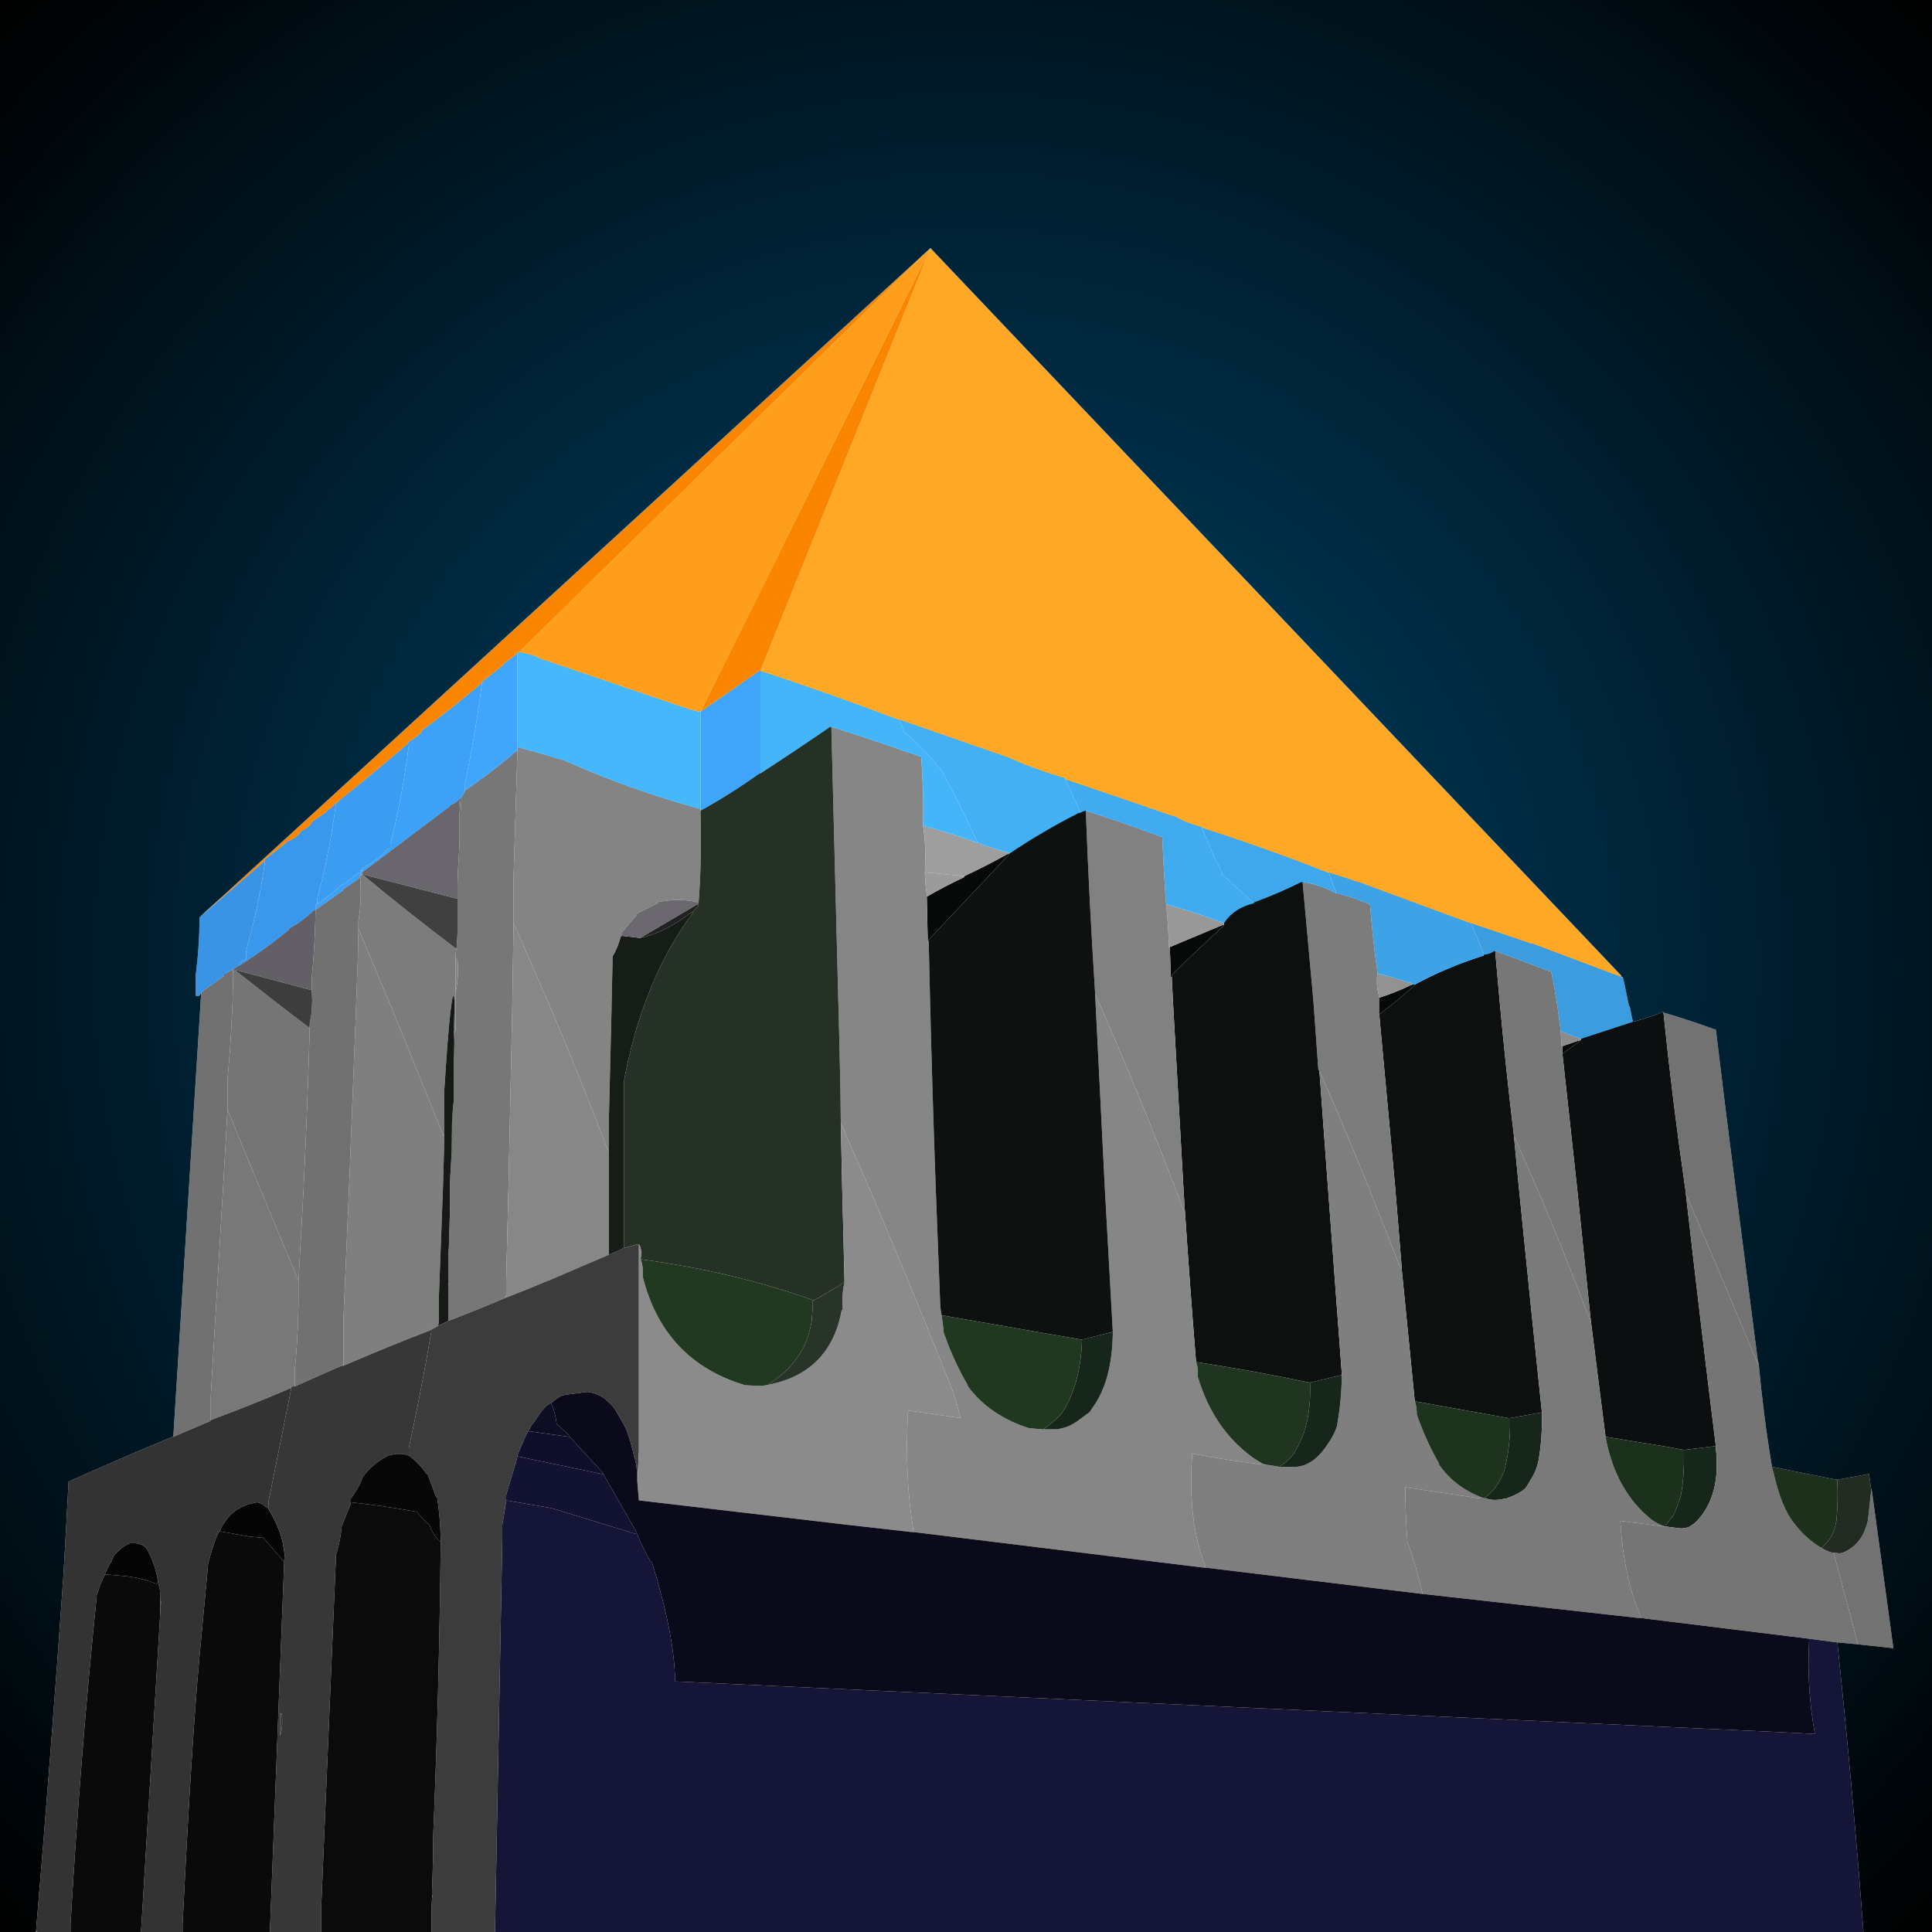 <svg width="500px" height="500px" viewBox="0 0 500 500" xmlns="http://www.w3.org/2000/svg" xmlns:xlink="http://www.w3.org/1999/xlink">
  <defs>
    <radialGradient gradientUnits="userSpaceOnUse" r="819.2" cx="0" cy="0" spreadMethod="pad" gradientTransform="matrix(0.432 0 0 0.432 250 250)" id="gradient0">
      <stop offset="0" stop-color="#004971"/>
      <stop offset="1"/>
    </radialGradient>
  </defs>
  <g>
    <path stroke="none" fill="#ffa826" d="M240.8 64.2 L419.65 252.55 419.5 252.7 416.95 251.8 396.65 244.15 396.15 244.1 391 242.35 380.65 238.85 380.2 238.75 351.65 228.2 351.15 228.1 Q347.6 226.85 343.9 225.75 L343.4 225.7 Q327.65 219.45 311 214.15 L310.95 213.9 Q307.05 213 304.2 211.25 L303.75 211.2 Q289.75 206.35 275.65 201.6 L275.6 201.3 Q267.6 199 260.65 195.8 L260.2 195.7 232.6 186.1 232.15 186.05 Q214.8 179.45 196.8 173.55 L240.8 64.2"/>
    <path stroke="none" fill="#3b9de0" d="M419.5 252.7 L419.5 252.75 Q418.5 252.75 420 252.9 L420.4 254.65 421.2 258.55 Q421.6 260.6 421.8 260.6 L422.4 263.6 422.65 264.4 409.2 268.8 408.75 268.7 403.9 266.9 403.85 266.4 Q402.95 258.6 401.45 251.4 L401 251.35 391 247.55 386.95 246.1 386.55 246.2 Q385.6 246.9 384.05 247.05 L383.95 246.6 380.65 238.85 391 242.35 396.15 244.1 396.65 244.15 416.95 251.8 419.5 252.7"/>
    <path stroke="none" fill="#0c100f" d="M384.05 247.05 Q385.6 246.9 386.55 246.2 L386.95 246.1 388.1 259 Q389.7 276.45 391.75 293.5 L391.8 293.95 393.05 307 Q395.95 336.15 399 365.1 L399.05 365.55 399 365.55 398.6 365.6 390.8 367 390.35 367 366.15 362.65 366.1 362.15 362.75 328.3 362.75 327.85 361.05 307 356.95 262.55 361.45 259 366 255.15 366.15 254.8 Q374.3 250.35 383.95 247.3 L384.05 247.05"/>
    <path stroke="none" fill="#3f9adb" d="M419.5 252.75 L419.6 252.75 420 252.9 Q418.5 252.75 419.5 252.75"/>
    <path stroke="none" fill="#070908" d="M408.7 269.3 L408.6 269.65 404.35 272.7 404.35 272.2 404.35 270.75 408.25 269.4 408.7 269.3"/>
    <path stroke="none" fill="#0b0f0f" d="M408.7 269.3 L409.1 269.2 409.2 268.8 422.65 264.4 423.15 264.25 422.65 264.45 Q427.3 263.2 430.5 261.8 L430.5 262.05 Q432.85 284.9 436.05 307 L436.3 308.5 436.3 308.95 Q440 341.55 444 373.8 L444.05 374.25 443.55 374.3 435.8 375.25 430.65 374.3 415.5 371.85 415.45 371.35 411.65 341.35 411.6 340.9 408.1 307 404.35 272.7 408.6 269.65 408.7 269.3"/>
    <path stroke="none" fill="#8c8c8c" d="M408.7 269.3 L408.25 269.4 404.35 270.75 404.15 270.75 403.9 266.9 408.75 268.7 409.2 268.8 409.1 269.2 408.7 269.3"/>
    <path stroke="none" fill="#777777" d="M404.35 272.7 L408.1 307 411.6 340.9 411.65 341.35 411.35 341.3 Q404.75 323.8 397.55 307 L391.8 293.95 391.75 293.5 Q389.7 276.45 388.1 259 L386.95 246.1 391 247.55 401 251.35 401.45 251.4 Q402.95 258.6 403.85 266.4 L403.9 266.9 404.15 270.75 404.35 270.75 404.35 272.2 404.35 272.7 M120.35 204.5 Q127.3 199.8 133.5 194.45 L133.9 194.35 133.9 194.8 132.9 227.2 132.9 238.35 132.9 238.85 132.9 239.3 132.6 259 132.55 262 131.6 307 131 331.2 131 335.1 130.75 335.9 130.9 335.85 Q123.5 339 116 341.85 L116 341.35 116 332.65 116.1 332.2 116 332.2 116 323.95 Q116.2 323.6 116.2 320.95 L116.45 313.3 116.55 312.85 116.45 312.85 116.45 307 116.45 305.1 Q116.7 305.1 116.5 304.9 L116.9 298 116.95 294.45 117.05 294 116.95 293.95 Q116.95 289.85 117.05 289.95 117.2 285.75 117.45 285.25 L117.45 275.6 117.55 275.15 117.45 275.1 117.65 266.9 117.9 266.9 117.9 266.4 117.9 262 117.9 260.35 117.9 259 117.9 256.75 Q118.75 253.2 118.4 248.5 L117.9 248 117.9 247.25 118.1 245.45 118.2 245.05 118.4 241.5 118.4 237.85 118.4 237.4 118.4 232.55 118.4 232.05 118.4 229.65 118.4 229.15 118.5 225.65 118.9 219 119 218.55 118.9 218.5 118.9 210.3 Q119.1 210.3 118.9 206.85 L119.35 209.8 119.4 209.8 119.35 209.5 119.35 206.4 120.25 204.9 120.35 204.5"/>
    <path stroke="none" fill="#727272" d="M430.5 262.05 Q437.2 264 443.6 266.35 L444.05 266.4 Q446.5 286.75 449.1 307 L454.9 352 455.15 353 454.9 352.9 Q445.7 330.75 436.3 308.95 L436.3 308.5 436.05 307 Q432.85 284.9 430.5 262.05 M484.25 385.15 L484.45 385.9 490 426.5 489.55 426.5 480.8 425.55 480.75 425.1 474.55 401.85 476.15 402 476.95 401.85 Q482.15 399.65 483.45 393.3 L484.2 386.35 484.25 385.15"/>
    <path stroke="none" fill="#3da2e6" d="M343.9 225.75 Q347.6 226.85 351.15 228.1 L351.65 228.2 380.2 238.75 380.65 238.85 383.95 246.6 384.05 247.05 383.95 247.3 Q374.3 250.35 366.15 254.8 L365.65 254.8 365.6 254.55 Q361.05 253.05 356.45 251.9 L356.45 251.4 Q355.25 242.95 354.55 234 L354.1 233.9 Q350.25 232.2 345.8 231.1 L345.7 230.65 Q344.65 228.35 343.9 225.75"/>
    <path stroke="none" fill="#7c7c7c" d="M341.45 277.05 L341.2 277 339.9 259 337.1 228.2 Q341.8 229 345.4 231 L345.8 231.1 Q350.25 232.2 354.1 233.9 L354.55 234 Q355.25 242.95 356.45 251.4 L356.45 251.9 Q356.1 255.4 356.9 257.7 L356.95 258.2 356.95 259 356.95 262.05 356.95 262.55 361.05 307 362.75 327.85 362.75 328.3 362.5 328.25 354.1 307 Q347.95 291.8 341.45 277.05 M118.1 245.45 L117.9 247.25 117.9 248 117.9 256.25 117.9 256.75 117.9 259 117.9 260.35 117.9 262 117.9 266.4 117.9 266.9 117.65 266.9 117.6 266.9 117.9 260.35 117.8 262 117.45 266.9 117.6 262 117.6 259 Q117.5 256.9 117.1 258.25 L116.95 259 116.55 262 Q115.9 267.8 115 281.9 L115 293.5 115 293.95 114.75 293.9 101.85 262 100.6 259 92.75 240.3 92.75 239.8 92.75 238.35 Q93.6 233.6 93.25 227.7 93.2 227.45 93.7 225.75 L93.7 226.25 Q105.6 236.15 118 245.5 L118.1 245.45 M93.7 225.75 L93.25 226.75 93.25 226.7 93.7 225.75"/>
    <path stroke="none" fill="#3fa7eb" d="M324.55 233.5 L324.15 233.4 316.3 226.25 316.2 225.8 Q313.4 220.15 311 214.15 327.65 219.45 343.4 225.7 L343.9 225.75 Q344.65 228.35 345.7 230.65 L345.8 231.1 345.4 231 Q341.8 229 337.1 228.2 L336.65 228.3 Q330.9 231.2 324.55 233.5"/>
    <path stroke="none" fill="#40abef" d="M324.55 233.5 L324.5 233.75 Q319.25 235 316.8 238.85 L316.35 238.75 Q309.35 236.1 301.8 234 L301.75 233.5 Q301.15 225.15 300.8 216.6 L300.35 216.5 Q290.9 212.95 281 209.8 L280.5 209.9 279.55 210.3 279.45 209.85 275.65 201.6 Q289.75 206.35 303.75 211.2 L304.2 211.25 Q307.05 213 310.95 213.9 L311 214.15 Q313.4 220.15 316.2 225.8 L316.3 226.25 324.15 233.4 324.55 233.5"/>
    <path stroke="none" fill="#070909" d="M316.8 239.3 L316.65 239.65 Q309.75 245.85 303.25 252.35 L303.25 252.85 303 252.85 302.75 245.1 316.35 239.4 316.8 239.3 M365.65 254.8 L366.15 254.8 366 255.15 361.45 259 356.95 262.55 356.95 262.05 356.95 259 356.95 258.2 Q361.35 256.8 365.2 254.9 L365.65 254.8 M261.15 220.95 L261 221.3 240.35 243.2 240.35 243.65 240.1 243.65 239.85 232.05 Q244.45 229.4 249.45 227.05 L249.55 226.75 Q255.3 224.05 260.7 221.05 L261.15 220.95"/>
    <path stroke="none" fill="#0c110f" d="M316.8 238.85 Q319.25 235 324.5 233.75 L324.55 233.5 Q330.9 231.2 336.65 228.3 L337.1 228.2 339.9 259 341.2 277 341.45 277.05 343.65 307 347.25 355.4 347.25 355.9 346.8 355.95 339.05 357.8 338.55 357.75 Q324.4 354.75 309.55 352.5 L309.5 352 Q307.95 332.8 306.65 313.3 L306.6 312.85 306.25 307 303.55 259 303.25 252.85 303.25 252.35 Q309.75 245.85 316.65 239.65 L316.8 239.3 316.8 238.85"/>
    <path stroke="none" fill="#989898" d="M316.8 238.85 L316.8 239.3 316.35 239.4 302.75 245.1 302.5 245.1 Q302.35 239.2 301.8 234 309.35 236.1 316.35 238.75 L316.8 238.85"/>
    <path stroke="none" fill="#929292" d="M356.45 251.9 Q361.05 253.05 365.6 254.55 L365.65 254.8 365.2 254.9 Q361.35 256.8 356.95 258.2 L356.9 257.7 Q356.1 255.4 356.45 251.9"/>
    <path stroke="none" fill="#7f7f7f" d="M347.25 355.9 L347.25 355.4 343.65 307 341.45 277.05 Q347.95 291.8 354.1 307 L362.5 328.25 362.75 328.3 366.1 362.15 366.15 362.65 Q366.6 363.85 366.65 365.55 L366.65 366.05 Q369 372.8 372.35 378.65 L372.45 379.1 Q376.4 384.8 383.5 387.55 L384.55 387.8 384.05 387.8 383.1 387.8 363.7 384.9 Q363.7 391.9 364.2 398.45 L364.2 398.95 Q366.5 405.05 368.05 412 L368.1 412.5 367.6 412.45 311.95 405.7 311.9 405.25 Q307.3 393.65 308.55 376.2 317.65 377.95 327.45 379.1 L327.75 379.1 327.9 379.1 330.8 379.55 331 379.6 331.3 379.6 335.15 379.6 335.65 379.6 Q337.45 379.35 338.4 378.8 L339.55 378.15 Q341.7 376.65 343.5 373.9 345.3 371.45 346 369.05 347.2 362.6 347.25 355.9 M92.75 240.3 L100.6 259 101.85 262 114.75 293.9 115 293.95 115 294.45 114.65 307 113.55 336.55 113.55 342.35 113.35 343.15 111.6 344.15 111.55 344.15 111.6 344.15 111.35 344.3 111.15 344.35 Q99.85 348.7 88.9 353.45 L88.9 353 88.9 346.7 88.9 346.2 88.9 340.9 90.35 307 92.1 262 92.2 259 92.6 248.5 92.75 240.3"/>
    <path stroke="none" fill="#818181" d="M281 209.8 Q290.9 212.95 300.35 216.5 L300.8 216.6 Q301.15 225.15 301.75 233.5 L301.8 234 Q302.35 239.2 302.5 245.1 L302.75 245.1 303 252.85 303.25 252.85 303.55 259 306.25 307 306.6 312.85 306.65 313.3 306.35 313.25 304 307 Q294.55 282.45 284.2 259 L283.4 257.2 283.4 256.75 Q281.9 233.55 281 209.8"/>
    <path stroke="none" fill="#868686" d="M306.65 313.3 Q307.95 332.8 309.5 352 L309.55 352.5 Q310.1 353.85 310 355.9 L310 356.35 Q314.05 369.95 324.4 377.35 L324.3 377.3 326.9 378.9 327.75 379.1 327.45 379.1 Q317.65 377.95 308.55 376.2 307.3 393.65 311.9 405.25 L311.95 405.7 311.45 405.7 236.45 396.5 236.4 396.05 Q234.05 382.25 235 365.1 L235.5 365.1 248.55 367 Q247.55 362.45 246.05 358.65 235.65 332.45 224.75 307 L220 296.1 217.6 290.6 217.5 281.9 217.05 262 216.95 259 215.15 188.05 Q226.75 191.7 237.95 195.7 L238.4 195.8 Q239.05 204.05 238.9 213.2 L238.9 213.7 Q239.7 218.9 239.4 225.3 L239.35 225.75 Q239.45 228.8 239.85 231.55 L239.85 232.05 240.1 243.65 240.35 243.65 240.7 259 Q241.3 283.1 242.15 307 L243.3 337 Q243.35 338.8 243.7 340.4 L244.2 344.3 244.2 344.75 Q246.75 352.15 250.4 358.4 L250.5 358.8 Q256.15 366.4 266.4 369.65 L266.6 369.65 269.85 369.9 270.05 369.9 270.35 369.9 273.25 369.9 273.7 369.9 Q276.3 369.35 277.35 368.7 L278.55 368 282 365.45 282.9 364.1 Q287.85 357.2 288 344.75 L287.75 344.8 287.75 344.75 288 344.75 285.9 307 283.5 259 283.4 257.2 284.2 259 Q294.55 282.45 304 307 L306.35 313.25 306.65 313.3 M116 332.2 L116.1 332.2 116 332.65 116 332.2"/>
    <path stroke="none" fill="#1f351f" d="M309.55 352.5 Q324.4 354.75 338.55 357.75 L339.05 357.8 339.05 358.3 Q339.35 368.8 335.3 375.35 333.95 377.9 331.2 379.45 L331.3 379.6 331 379.6 330.8 379.55 327.9 379.1 327.75 379.1 326.9 378.9 324.3 377.3 324.4 377.35 Q314.05 369.95 310 356.35 L310 355.9 Q310.1 353.85 309.55 352.5"/>
    <path stroke="none" fill="#16261b" d="M435.8 375.25 L443.55 374.3 444.05 374.25 444.05 374.75 Q445.5 387.45 438.7 394.1 L437.7 394.8 Q436.95 395.45 435.35 395.55 L434.85 395.55 431 395.05 431 394.85 432.6 392.75 432.8 392.7 Q434.15 390 435.05 386.9 435.9 381.9 435.8 376.2 L435.8 375.25 M339.05 357.8 L346.8 355.95 347.25 355.9 Q347.2 362.6 346 369.05 345.3 371.45 343.5 373.9 341.7 376.65 339.55 378.15 L338.4 378.8 Q337.45 379.35 335.65 379.6 L335.15 379.6 331.3 379.6 331.2 379.45 Q333.95 377.9 335.3 375.35 339.35 368.8 339.05 358.3 L339.05 357.8 M390.8 367 L398.6 365.6 399 365.6 399.05 366.05 Q399.15 372 398.3 377.25 397.8 380.5 396.15 382.95 L395.1 384.75 Q393.95 386.35 389.85 387.8 L389.4 387.85 Q386.6 388.55 384.55 387.8 L384.55 387.35 Q386.4 386.05 387.6 384.05 389.15 381.5 389.55 379.7 L389.5 379.8 Q390.9 374.1 390.8 367.5 L390.8 367 M280 346.7 L287.3 344.85 287.75 344.8 288 344.75 Q287.85 357.2 282.9 364.1 L282 365.45 278.55 368 277.35 368.7 Q276.3 369.35 273.7 369.9 L273.25 369.9 270.35 369.9 Q270.3 369.7 270.15 369.85 272.95 367.85 274.85 365.7 279.6 358.35 280 347.2 L280 346.7"/>
    <path stroke="none" fill="#1d331d" d="M366.15 362.65 L390.35 367 390.8 367 390.8 367.5 Q390.9 374.1 389.5 379.8 L389.55 379.7 Q389.15 381.5 387.6 384.05 386.4 386.05 384.55 387.35 L384.55 387.8 383.5 387.55 Q376.4 384.8 372.45 379.1 L372.35 378.65 Q369 372.8 366.65 366.05 L366.65 365.55 Q366.6 363.85 366.15 362.65"/>
    <path stroke="none" fill="#7a7a7a" d="M411.65 341.35 L415.45 371.35 415.5 371.85 Q418.1 385.9 427.45 393.3 429.1 394.45 429.95 394.7 L430.8 395 430.8 395.05 430.5 395.05 419.35 393.6 Q420.15 407.8 424.6 418.35 L424.7 418.75 424.2 418.75 368.1 412.5 368.05 412 Q366.5 405.05 364.2 398.95 L364.2 398.45 Q363.7 391.9 363.7 384.9 L383.1 387.8 384.05 387.8 384.55 387.8 Q386.6 388.55 389.4 387.85 L389.85 387.8 Q393.95 386.35 395.1 384.75 L396.15 382.95 Q397.8 380.5 398.3 377.25 399.15 372 399.05 366.05 L399.05 365.6 399.05 365.55 399 365.1 Q395.95 336.15 393.05 307 L391.8 293.95 397.55 307 Q404.75 323.8 411.35 341.3 L411.65 341.35 M431 395.05 L430.8 395.05 430.85 395 431 395.05"/>
    <path stroke="none" fill="#253025" d="M398.6 365.6 L399 365.55 399.05 365.55 399.05 365.6 399.05 366.05 399 365.6 398.6 365.6"/>
    <path stroke="none" fill="#757575" d="M455.15 353 Q456.4 366.5 458.5 379.1 L458.55 379.6 458.95 381 Q461 390.15 464.25 394.15 467.3 398.25 471.55 400.7 L471.65 400.75 Q473.05 401.55 474.05 401.8 L474.55 401.85 480.75 425.1 480.8 425.55 480.35 425.5 475.5 425.05 475 425 468.25 424.1 467.75 424.05 424.7 418.75 424.6 418.35 Q420.15 407.8 419.35 393.6 L430.5 395.05 430.8 395.05 431 395.05 434.85 395.55 435.35 395.55 Q436.95 395.45 437.7 394.8 L438.7 394.1 Q445.5 387.45 444.05 374.75 L444.05 374.25 444 373.8 Q440 341.55 436.3 308.95 445.7 330.75 454.9 352.9 L455.15 353 M430.8 395.05 L430.8 395.1 430.8 395.05 M60.65 250.95 L70.9 259 74.8 262 79.8 265.8 80.15 265.9 80.15 266.4 Q79.55 286.9 78.6 307 L77.25 331.7 77.15 331.25 67.05 307 58.9 287.2 58.9 286.7 58.9 279 Q59.7 270.7 60.05 262 L60.2 259 60.35 252.85 60.3 251.9 60.3 251.3 60.3 250.85 60.35 251.9 60.65 250.95 M88.9 353 L88.9 353.45 88.8 353.45 88.5 353.45 88.9 353"/>
    <path stroke="none" fill="#1c311c" d="M415.5 371.85 L430.65 374.3 435.8 375.25 435.8 376.2 Q435.9 381.9 435.05 386.9 434.15 390 432.8 392.7 L432.6 392.75 431 394.85 431 395.05 430.85 395 430.8 395.05 430.8 395.1 430.8 395.05 430.8 395 429.95 394.7 Q429.1 394.45 427.45 393.3 418.1 385.9 415.5 371.85"/>
    <path stroke="none" fill="#1c301b" d="M458.55 379.6 L475 382.9 475.5 382.95 475.5 383.45 Q475.75 388.45 475.25 393.65 474.55 397.75 472.1 399.9 L471.8 400.3 Q471.7 400.5 471.25 400.5 L471.55 400.7 Q467.3 398.25 464.25 394.15 461 390.15 458.95 381 L458.55 379.6 M471.65 400.75 L471.55 400.7 471.65 400.75"/>
    <path stroke="none" fill="#232c22" d="M471.65 400.75 L471.55 400.7 471.25 400.5 Q471.7 400.5 471.8 400.3 L472.1 399.9 Q474.55 397.75 475.25 393.65 475.75 388.45 475.5 383.45 L475.5 382.95 483.25 381.55 483.7 381.5 484.25 385.4 484.25 385.15 484.2 386.35 483.45 393.3 Q482.15 399.65 476.95 401.85 L476.15 402 474.55 401.85 474.05 401.8 Q473.05 401.55 471.65 400.75"/>
    <path stroke="none" fill="#ff9e1b" d="M134.4 168.7 L240.65 64.35 240.8 64.2 181.3 184.15 Q181.15 184.5 171.35 181.1 L140.65 170.65 140.2 170.55 Q137.7 169.2 134.4 168.7"/>
    <path stroke="none" fill="#fa8600" d="M134.4 168.7 L134.35 168.7 134.1 168.75 133.85 168.95 133.9 169.2 133.75 169.2 133.5 169.3 Q132.1 170.55 130.5 171.6 L130.4 171.95 124.7 176.45 124.7 176.5 124.3 177.05 Q117 183.25 109.2 189 L109.1 189.4 Q107.7 190.9 105.8 191.9 L105.45 192.5 Q96.6 200.1 87.45 207.4 L87.3 207.75 86.95 207.85 Q86.7 207.85 86.65 208 85.8 209.15 84.55 209.8 L84.4 210.15 80.65 212.7 80.55 213.1 Q79.5 214.45 77.75 215.15 L77.65 215.5 Q76.6 216.85 74.85 217.55 L74.45 217.65 74.4 217.7 74.05 218.05 72.7 219.15 68.55 222.4 68.55 222.8 68.45 222.85 51.65 237.4 58.1 231.5 240.8 64.2 240.65 64.35 134.4 168.7 M181.3 184.15 L240.8 64.2 196.8 173.55 196.4 173.65 181.3 184.15"/>
    <path stroke="none" fill="#3ea5fa" d="M181.3 184.15 L196.4 173.65 196.8 173.55 196.8 199.65 196.8 200.15 196.4 200.25 Q189.25 205.4 181.3 209.8 L181.3 209.3 181.3 208.85 181.3 184.65 181.3 184.15"/>
    <path stroke="none" fill="#46b7fb" d="M181.3 184.15 L181.3 184.65 181.3 208.85 181.3 209.3 180.85 209.25 Q162.3 204.1 146 196.75 L145.5 196.65 Q139.85 194.85 133.9 193.35 L133.9 192.9 133.9 175 133.9 174.5 133.9 169.2 133.85 168.95 134.1 168.75 134.35 168.7 134.4 168.7 Q137.7 169.2 140.2 170.55 L140.65 170.65 171.35 181.1 Q181.15 184.5 181.3 184.15"/>
    <path stroke="none" fill="#848484" d="M181.3 209.3 L181.3 209.8 181.3 210.3 Q181.65 222.5 180.8 233.5 L180.35 233.45 Q175.5 232.35 170.15 233.5 L170.1 233.8 164.85 236.4 164.75 236.8 161 241.25 161 241.75 161 242.2 160.7 242.3 Q159.9 245.25 158.55 247.55 L158.55 248 158.3 259 158.25 262 157.6 288.65 157.6 297.35 157.6 297.85 157.35 297.75 Q150.4 279.6 143 262 L141.7 259 132.9 238.85 132.9 238.35 132.9 227.2 133.9 194.8 133.9 194.35 133.9 193.85 133.9 193.35 Q139.85 194.85 145.5 196.65 L146 196.75 Q162.3 204.1 180.85 209.25 L181.3 209.3 M117.9 248 L118.4 248.5 Q118.75 253.2 117.9 256.75 L117.9 256.25 117.9 248 M117.6 266.9 L117.45 269.8 117.45 266.9 117.6 266.9"/>
    <path stroke="none" fill="#45b5f9" d="M196.8 200.15 L196.8 199.65 196.8 173.55 Q214.8 179.45 232.15 186.05 L232.6 186.1 233.95 189.05 234.05 189.5 Q238.95 193.5 242.9 198.55 L243.25 198.7 Q248.35 207.8 252.8 217.6 L252.9 218.05 252.45 217.95 Q245.95 215.55 238.9 213.7 L238.9 213.2 Q239.05 204.05 238.4 195.8 L237.95 195.7 Q226.75 191.7 215.15 188.05 L214.75 188.15 Q205.9 194.25 196.8 200.15"/>
    <path stroke="none" fill="#263126" d="M196.8 200.15 Q205.9 194.25 214.75 188.15 L215.15 188.05 216.95 259 217.05 262 217.5 281.9 217.6 290.6 217.95 307 218.55 331.2 218.55 331.7 216.8 332.95 210.35 336.7 210.5 336.5 Q189.85 329.15 165.8 325.9 L165.85 325.4 Q166.15 323.1 165.35 322.05 L164.9 322.05 161.45 323 161.45 322.5 161.45 307 161.45 279.95 Q163.2 270.4 166.05 262 L167.15 259 Q171.85 246.3 179.25 236.3 L179.35 235.95 180.7 234.45 180.8 234 180.8 233.5 Q181.65 222.5 181.3 210.3 L181.3 209.8 Q189.25 205.4 196.4 200.25 L196.8 200.15"/>
    <path stroke="none" fill="#43b0f4" d="M275.65 201.6 L279.45 209.85 279.55 210.3 279.1 210.4 Q269.65 215.2 261.15 220.95 L261.1 220.65 Q256.65 219.55 252.9 218.05 L252.8 217.6 Q248.35 207.8 243.25 198.7 L242.9 198.55 Q238.95 193.5 234.05 189.5 L233.95 189.05 232.6 186.1 260.2 195.7 260.65 195.8 Q267.6 199 275.6 201.3 L275.65 201.6"/>
    <path stroke="none" fill="#3fa6fb" d="M124.7 176.5 L124.7 176.45 130.4 171.95 130.5 171.6 Q132.1 170.55 133.5 169.3 L133.75 169.2 133.9 169.2 133.9 174.5 133.9 175 133.9 192.9 133.9 193.35 133.9 193.85 133.9 194.35 133.5 194.45 Q127.3 199.8 120.35 204.5 L120.35 204 120.35 202.55 Q122.95 190.4 124.65 177.4 L124.7 176.85 124.7 176.8 124.95 176.75 124.7 176.45 124.7 176.5"/>
    <path stroke="none" fill="#3b9df2" d="M86.95 207.85 L87.3 207.75 87.45 207.4 Q96.6 200.1 105.45 192.5 L105.8 191.9 105.8 192.9 Q104.1 206.4 101 218.5 L101 219 101 219.5 100.6 219.6 Q97.6 222.65 93.7 224.8 L93.7 225.3 93.25 225.3 93.25 225.75 92.85 225.9 88.4 229.15 Q88.15 229.15 88.05 229.3 85.25 231.85 82.1 234 L82.1 233.5 82.1 232.55 Q85.2 221.1 86.9 208.35 L86.95 207.85"/>
    <path stroke="none" fill="#3da2f7" d="M105.8 191.9 Q107.7 190.9 109.1 189.4 L109.2 189 Q117 183.25 124.3 177.05 L124.7 176.5 124.7 176.45 124.95 176.75 124.7 176.8 124.7 176.85 124.65 177.4 Q122.95 190.4 120.35 202.55 L120.35 204 120.35 204.5 120.25 204.9 119.35 206.4 Q119.1 206.4 119.05 206.55 L118.9 206.7 118.9 206.75 Q118 207.9 116.45 208.35 L116.35 208.7 93.7 225.75 93.7 225.3 93.7 224.8 Q97.6 222.65 100.6 219.6 L101 219.5 101 219 101 218.5 Q104.1 206.4 105.8 192.9 L105.8 191.9 M82.1 234 Q85.25 231.85 88.05 229.3 88.15 229.15 88.4 229.15 L92.85 225.9 93.25 225.75 93.25 226.7 92.85 227.35 88.9 230.1 88.75 230.45 81.65 235.45 81.65 234.95 81.65 234.5 81.65 234 82.1 234"/>
    <path stroke="none" fill="#69666d" d="M93.7 225.75 L116.35 208.7 116.45 208.35 Q118 207.9 118.9 206.75 L118.9 206.7 119.05 206.55 Q119.1 206.4 119.35 206.4 L119.35 209.5 119.35 209.8 118.9 206.85 Q119.1 210.3 118.9 210.3 L118.9 218.5 118.9 219 118.5 225.65 118.4 229.15 118.4 229.65 118.4 232.05 118.4 232.55 118.15 232.55 117.95 232.5 93.7 226.25 93.7 225.75"/>
    <path stroke="none" fill="#828282" d="M119.35 209.5 L119.4 209.8 119.35 209.8 119.35 209.5 M118.9 218.5 L119 218.55 118.9 219 118.9 218.5"/>
    <path stroke="none" fill="#404040" d="M118.4 232.55 L118.4 237.4 118.4 237.85 118.4 241.5 118.2 245.05 118.1 245.45 118 245.5 Q105.6 236.15 93.7 226.25 L117.95 232.5 118.15 232.55 118.4 232.55"/>
    <path stroke="none" fill="#878787" d="M157.6 297.85 L157.6 307 157.6 323.95 157.5 324.75 142.2 331.3 142.15 331.3 142.05 331.35 142 331.35 Q136.75 333.6 130.9 335.85 L130.75 335.9 131 335.1 131 331.2 131.6 307 132.55 262 132.6 259 132.9 239.3 132.9 238.85 141.7 259 143 262 Q150.4 279.6 157.35 297.75 L157.6 297.85"/>
    <path stroke="none" fill="#3a98ec" d="M86.95 207.85 L86.9 208.35 Q85.2 221.1 82.1 232.55 L82.1 233.5 82.1 234 81.65 234 81.65 234.5 81.65 234.95 81.65 235.45 81.25 235.55 Q78.4 238.25 74.85 240.3 L74.75 240.6 Q68.6 245.65 61.8 249.95 L61.8 249.45 Q62.45 248.7 63.65 248.3 L63.7 248 63.7 247.55 63.7 246.1 Q66.75 235.35 68.55 223.35 L68.55 222.85 68.55 222.8 68.55 222.4 72.7 219.15 74.05 218.05 74.4 217.7 74.45 217.65 74.85 217.55 Q76.6 216.85 77.65 215.5 L77.75 215.15 Q79.5 214.45 80.55 213.1 L80.65 212.7 84.4 210.15 84.55 209.8 Q85.8 209.15 86.65 208 86.7 207.85 86.95 207.85 M93.25 225.75 L93.25 225.3 93.7 225.3 93.7 225.75 93.25 226.7 93.25 225.75"/>
    <path stroke="none" fill="#3994e5" d="M52.05 257.2 L51.85 257.25 Q51.65 258 50.65 257.7 L50.65 257.2 50.65 252.35 Q51.55 245.5 51.65 237.85 L51.65 237.4 53 236.1 56.7 232.75 58.1 231.5 51.65 237.4 68.45 222.85 68.55 222.85 68.55 223.35 Q66.75 235.35 63.7 246.1 L63.7 247.55 63.7 248 63.65 248.3 Q62.45 248.7 61.8 249.45 L61.8 249.95 Q61.55 249.95 61.4 250.1 L60.3 250.85 60.3 250.6 60.25 250.85 58.4 251.9 Q58.4 252.1 58 251.9 L58 252.5 52.1 256.75 52.1 257.2 52.05 257.2"/>
    <path stroke="none" fill="#625f66" d="M61.8 249.95 Q68.6 245.65 74.75 240.6 L74.85 240.3 Q78.4 238.25 81.25 235.55 L81.65 235.45 81.65 235.95 Q81.5 244.95 80.65 253.35 L80.65 255.75 80.65 256.25 80.2 256.15 60.65 250.95 60.35 251.9 60.3 250.85 61.4 250.1 Q61.55 249.95 61.8 249.95"/>
    <path stroke="none" fill="#717171" d="M44.85 371.85 L52.05 257.2 52.1 257.2 52.1 256.75 58 252.5 58 251.9 Q58.4 252.1 58.4 251.9 L60.25 250.85 60.3 250.6 60.3 250.85 60.3 251.3 60.3 251.9 60.35 252.85 60.2 259 60.05 262 Q59.7 270.7 58.9 279 L58.9 286.7 58.9 287.2 58.85 287.7 57.75 307 54.55 361.2 54.55 367 54.55 367.5 54.45 367.75 44.85 371.85 M93.25 226.7 L93.25 226.75 93.7 225.75 Q93.2 227.45 93.25 227.7 93.6 233.6 92.75 238.35 L92.75 239.8 92.75 240.3 92.6 248.5 92.2 259 92.1 262 90.35 307 88.9 340.9 88.9 346.2 88.9 346.7 88.9 353 88.5 353.45 88.25 353.55 87 354.05 76.3 358.8 76.3 358.3 76.3 354.45 Q77.35 343.85 77.25 332.2 L77.25 331.7 78.6 307 Q79.55 286.9 80.15 266.4 L80.15 265.9 80.15 265.45 80.15 264.95 80.65 262 80.8 259 80.7 256.75 80.65 256.25 80.65 255.75 80.65 253.35 Q81.5 244.95 81.65 235.95 L81.65 235.45 88.75 230.45 88.9 230.1 92.85 227.35 93.25 226.7"/>
    <path stroke="none" fill="#3d3d3d" d="M80.65 256.25 L80.7 256.75 80.8 259 80.65 262 80.15 264.95 80.15 265.45 80.15 265.9 79.8 265.8 74.8 262 70.9 259 60.65 250.95 80.2 256.15 80.65 256.25 M72.95 443.9 Q73.25 447.15 72.45 449.25 L72.45 448.75 72.45 443.45 72.9 443.45 72.95 443.9"/>
    <path stroke="none" fill="#151a15" d="M117.65 266.9 L117.45 275.1 117.45 275.6 117.45 285.25 Q117.2 285.75 117.05 289.95 116.95 289.85 116.95 293.95 L116.95 294.45 116.9 298 116.5 304.9 Q116.7 305.1 116.45 305.1 L116.45 307 116.45 312.85 116.45 313.3 116.2 320.95 Q116.2 323.6 116 323.95 L116 332.2 116 332.65 116 341.35 116 341.85 115.45 342.15 113.35 343.15 113.55 342.35 113.55 336.55 114.65 307 115 294.45 115 293.95 115 293.5 115 281.9 Q115.9 267.8 116.55 262 L116.95 259 117.1 258.25 Q117.5 256.9 117.6 259 L117.6 262 117.45 266.9 117.45 269.8 117.6 266.9 117.65 266.9"/>
    <path stroke="none" fill="#858585" d="M116.95 293.95 L117.05 294 116.95 294.45 116.95 293.95 M116.45 312.85 L116.55 312.85 116.45 313.3 116.45 312.85"/>
    <path stroke="none" fill="#787878" d="M77.25 331.7 L77.25 332.2 Q77.35 343.85 76.3 354.45 L76.3 358.3 76.3 358.8 75.8 358.8 74.4 359.6 Q64.7 363.75 54.55 367.5 L54.55 367 54.55 361.2 57.75 307 58.85 287.7 58.9 287.2 67.05 307 77.15 331.25 77.25 331.7 M75.35 359.25 L74.9 359.35 74.4 359.6 Q75.3 359 75.35 359.25"/>
    <path stroke="none" fill="#333333" d="M75.35 359.25 L75.3 359.75 69.55 388.3 69.4 390.4 68.55 389.8 Q67.85 389.15 66.65 388.8 L66.15 388.85 Q60.9 389.85 58.4 393.6 L58 394.2 Q57.6 394.65 56.95 396.05 L56.85 396.3 Q56.9 395.7 55.95 397.95 55.05 400.15 53.85 404.7 L53.7 406.6 51.55 429.55 Q49.5 452.3 47.25 498.1 L47.25 499.55 47.25 500 36.5 500 41.45 417.95 41.65 414.55 41.5 413.9 41.5 413.4 41.45 412.95 41.4 411.6 40.95 409.6 40.9 409.45 40.95 409.6 40.65 407.9 Q39.9 404.4 38.25 401.25 L38.15 401.1 Q36.95 399.15 33.7 399.4 33.45 399.4 32.35 400.05 31.15 400.65 29.35 402.8 L28.95 403.85 27.45 406.65 27.2 407.35 Q27 407.7 27.2 407.45 L27.1 407.65 26.45 408.95 Q25.85 410.2 25 412.95 L25 413.45 Q20.75 454.9 18.25 498.1 L18.25 499.55 18.25 500 9.65 500 Q9.55 499.75 9.4 500 L9.3 500 Q13.45 450.65 16.4 407.9 L16.7 402.85 17.75 383.45 Q30.75 377.6 44.05 372.1 44.2 372 44.4 371.95 L44.85 371.85 54.45 367.75 54.55 367.5 Q64.7 363.75 74.4 359.6 L74.9 359.35 75.35 359.25 M41.45 426.5 L41.45 426 41.4 426.5 41.45 426.5 M39.5 452.25 L39.5 452.2 39.5 452.25 M38.55 473.35 L38.55 473.45 38.6 473.35 38.55 473.35"/>
    <path stroke="none" fill="#050505" d="M56.85 396.3 L56.95 396.05 Q57.6 394.65 58 394.2 L58.4 393.6 Q60.9 389.85 66.15 388.85 L66.65 388.8 Q67.85 389.15 68.55 389.8 L69.4 390.4 Q71.2 393.35 72.25 396.1 73.3 398.85 73.65 402.35 L73.55 404.15 73.5 404.15 68.1 397.95 67.6 397.95 64.45 397.65 56.85 396.3 M27.2 407.45 Q27 407.7 27.2 407.35 L27.45 406.65 28.95 403.85 29.35 402.8 Q31.15 400.65 32.35 400.05 33.45 399.4 33.7 399.4 36.95 399.15 38.15 401.1 L38.25 401.25 Q39.9 404.4 40.65 407.9 L40.95 409.6 40.9 409.45 40.55 409.95 Q37 408.4 32.4 407.9 L27.2 407.45"/>
    <path stroke="none" fill="#373737" d="M76.3 358.8 L87 354.05 88.25 353.55 88.5 353.45 88.8 353.45 88.9 353.45 Q99.85 348.7 111.15 344.35 L111.35 344.3 111.6 344.15 111.6 344.75 Q109 360.05 105.8 374.75 L105.8 376.2 105.8 376.6 105.35 376.6 Q103.7 375.9 100.65 376.65 L100.9 376.5 Q96.4 378.65 93.7 382.5 L93.65 382.9 Q92.5 385.6 90.8 387.8 L90.8 388.3 90.8 388.8 90.75 389.25 88.4 395.05 88.4 395.55 Q88 398.95 87.1 401.9 L86.95 402.3 86.95 402.8 83.1 494.25 83.1 499.55 83.1 500 69.85 500 73.55 404.15 73.65 402.35 Q73.3 398.85 72.25 396.1 71.2 393.35 69.4 390.4 L69.55 388.3 75.3 359.75 75.35 359.25 Q75.3 359 74.4 359.6 L75.8 358.8 76.3 358.8 M72.95 443.9 L72.9 443.45 72.45 443.45 72.45 448.75 72.45 449.25 Q73.25 447.15 72.95 443.9"/>
    <path stroke="none" fill="#3c3c3c" d="M157.5 324.75 L160.25 323.6 Q161.45 322.85 161.45 323 L164.9 322.05 165.35 322.05 165.35 372.35 165.35 372.8 165.35 375.55 164.95 383.7 164.85 382.5 Q164.95 379.45 164.15 377.05 L164.15 377.1 Q162.75 370.8 161.3 368.4 L159.2 364.8 Q158.5 363.6 156.15 361.7 L155.05 361.1 Q154.1 360.55 152.25 360.25 L151.8 360.25 146.15 361 145.55 361.15 Q144.6 361.4 142.6 363.15 142.2 363.15 141.25 364 140.3 364.8 138.25 368 L137.85 368.5 Q137.45 368.75 136.8 370.4 136.5 370.6 135.8 372.15 L134.05 376.25 133.9 376.7 133.9 376.9 133.6 378.2 131 386.85 131 387.8 131 388.3 130.95 388.8 130 394.6 130 397 130 397.5 130 397.95 128.45 481.65 128.15 497.7 128.1 500 111.65 500 111.65 498.35 111.65 497.7 111.65 496.9 111.65 494.25 111.8 491.4 111.85 490.45 111.8 490.55 111.8 490.1 111.8 488.5 111.85 488.6 111.85 488.5 112.05 481.65 112.1 475.35 Q113.65 437.95 114.05 399.4 L114.05 398.95 114.05 398.45 Q113.95 392.5 113.1 387.35 L112.8 387.25 110.65 381.5 110.35 381.4 Q108.45 378.6 105.8 376.7 L105.35 376.6 105.8 376.6 105.8 376.2 105.8 374.75 Q109 360.05 111.6 344.75 L111.6 344.15 111.55 344.15 111.6 344.15 113.35 343.15 115.45 342.15 116 341.85 Q123.5 339 130.9 335.85 136.75 333.6 142 331.35 L142.05 331.35 142.15 331.4 142.2 331.3 157.5 324.75"/>
    <path stroke="none" fill="#46b5fa" d="M88.5 353.45 L88.9 353 88.5 353.45"/>
    <path stroke="none" fill="#070707" d="M90.8 388.8 L90.8 388.3 90.8 387.8 Q92.5 385.6 93.65 382.9 L93.7 382.5 Q96.4 378.65 100.9 376.5 L100.65 376.65 Q103.7 375.9 105.35 376.6 L105.8 376.7 Q108.45 378.6 110.35 381.4 L110.65 381.5 112.8 387.25 113.1 387.35 Q113.95 392.5 114.05 398.45 L114.05 398.95 113.7 398.8 Q112 397.1 111.15 394.6 L110.8 394.45 107.75 391.2 107.25 391.15 Q99.3 389.7 90.8 388.8"/>
    <path stroke="none" fill="#0b0b0b" d="M90.8 388.8 Q99.3 389.7 107.25 391.15 L107.75 391.2 110.8 394.45 111.15 394.6 Q112 397.1 113.7 398.8 L114.05 398.95 114.05 399.4 Q113.65 437.95 112.1 475.35 L112.05 481.65 111.85 488.5 111.8 488.5 111.8 490.1 111.8 490.55 111.8 491.4 111.65 494.25 111.65 496.9 111.65 497.7 111.65 498.35 111.65 500 83.1 500 83.1 499.55 83.1 494.25 86.95 402.8 86.95 402.3 87.1 401.9 Q88 398.95 88.4 395.55 L88.4 395.05 90.75 389.25 90.8 388.8"/>
    <path stroke="none" fill="#0d0d23" d="M136.8 370.4 Q137.45 368.75 137.85 368.5 L138.25 368 Q140.3 364.8 141.25 364 142.2 363.15 142.6 363.15 143.65 365.45 144 368 L144.05 368.45 147.3 371.5 147.45 371.85 146.95 371.8 136.8 370.4"/>
    <path stroke="none" fill="#121232" d="M131 388.3 L131 387.8 131 386.85 133.6 378.2 133.9 376.9 155.65 381.45 156.15 381.5 164.75 396.55 164.85 397 164.4 396.95 142.6 390.25 142.1 390.2 131 388.3"/>
    <path stroke="none" fill="#0f0f2b" d="M133.9 376.9 L133.9 376.7 134.05 376.25 135.8 372.15 Q136.5 370.6 136.8 370.4 L146.95 371.8 147.45 371.85 156 381.15 156.15 381.5 155.65 381.45 133.9 376.9"/>
    <path stroke="none" fill="#151537" d="M475.5 425.05 Q479.65 464.6 482.25 500 L128.1 500 128.15 497.7 128.45 481.65 130 397.95 130 397.5 130 397 130 394.6 130.95 388.8 131 388.3 142.1 390.2 142.6 390.25 164.4 396.95 164.85 397 Q166.8 401.55 168.4 404.15 L168.7 404.25 Q174.65 423.45 174.7 435.15 L460 448.25 469.7 448.75 Q467.55 437.05 468.2 424.55 L468.25 424.1 475 425 475.5 425.05"/>
    <path stroke="none" fill="#0d1210" d="M279.55 210.3 L280.5 209.9 281 209.8 Q281.9 233.55 283.4 256.75 L283.4 257.2 283.5 259 285.9 307 288 344.75 287.75 344.75 287.7 344.75 287.3 344.85 280 346.7 279.55 346.65 243.7 340.4 Q243.35 338.8 243.3 337 L242.15 307 Q241.3 283.1 240.7 259 L240.35 243.65 240.35 243.2 261 221.3 261.15 220.95 Q269.65 215.2 279.1 210.4 L279.55 210.3"/>
    <path stroke="none" fill="#9e9e9e" d="M238.9 213.7 Q245.95 215.55 252.45 217.95 L252.9 218.05 Q256.65 219.55 261.1 220.65 L261.15 220.95 260.7 221.05 Q255.3 224.05 249.55 226.75 L249.05 226.7 239.35 225.75 239.4 225.3 Q239.7 218.9 238.9 213.7"/>
    <path stroke="none" fill="#9b9b9b" d="M249.55 226.75 L249.45 227.05 Q244.45 229.4 239.85 232.05 L239.85 231.55 Q239.45 228.8 239.35 225.75 L249.05 226.7 249.55 226.75"/>
    <path stroke="none" fill="#161c16" d="M157.6 297.85 L157.6 297.35 157.6 288.65 158.25 262 158.3 259 158.55 248 158.55 247.55 Q159.9 245.25 160.7 242.3 L161 242.2 165.35 242.7 165.8 242.7 Q172.05 241.4 179 236.05 L179.35 235.95 179.25 236.3 Q171.85 246.3 167.15 259 L166.05 262 Q163.2 270.4 161.45 279.95 L161.45 307 161.45 322.5 161.45 323 Q161.45 322.85 160.25 323.6 L157.5 324.75 157.6 323.95 157.6 307 157.6 297.85"/>
    <path stroke="none" fill="#6c686f" d="M161 242.2 L161 241.75 161 241.25 164.75 236.8 164.85 236.4 170.1 233.8 170.15 233.5 Q175.5 232.35 180.35 233.45 L180.8 233.5 180.8 234 180.4 234.1 165.8 242.7 165.35 242.7 161 242.2"/>
    <path stroke="none" fill="#212121" d="M179.35 235.95 L179 236.05 Q172.05 241.4 165.8 242.7 L180.4 234.1 180.8 234 180.7 234.45 179.35 235.95"/>
    <path stroke="none" fill="#8b8b8b" d="M217.6 290.6 L220 296.1 224.75 307 Q235.65 332.45 246.05 358.65 247.55 362.45 248.55 367 L235.5 365.1 235 365.1 Q234.05 382.25 236.4 396.05 L236.45 396.5 236 396.5 220 394.7 165.35 388.3 165.3 387.8 164.95 383.7 165.35 375.55 165.35 372.8 165.35 372.35 165.35 322.05 Q166.15 323.1 165.85 325.4 L165.8 325.9 Q166.45 327.45 166.35 329.75 L166.3 330.25 Q171.7 352.15 192.85 358.5 L197.15 358.7 199.2 358.3 Q214.9 355.1 217.85 339 L218.1 338.95 Q217.8 335.05 218.5 332.15 L218.55 331.7 218.55 331.2 217.95 307 217.6 290.6"/>
    <path stroke="none" fill="#293429" d="M218.55 331.7 L218.5 332.15 Q217.8 335.05 218.1 338.95 L217.85 339 Q214.9 355.1 199.2 358.3 199.2 358.05 198.95 358.2 204.6 354.75 207.65 349.2 L207.8 349.05 Q209.4 345.7 210.05 341.95 L210.35 338 210.35 336.7 216.8 332.95 218.55 331.7"/>
    <path stroke="none" fill="#213921" d="M199.2 358.3 L197.15 358.7 192.85 358.5 Q171.7 352.15 166.3 330.25 L166.35 329.75 Q166.45 327.45 165.8 325.9 189.85 329.15 210.5 336.5 L210.35 336.7 210.35 338 210.05 341.95 Q209.4 345.7 207.8 349.05 L207.65 349.2 Q204.6 354.75 198.95 358.2 199.2 358.05 199.2 358.3"/>
    <path stroke="none" fill="#fef7ac" d="M142.05 331.35 L142.15 331.3 142.2 331.3 142.15 331.4 142.05 331.35 M165.35 322.05 L164.9 322.05 165.35 322.05"/>
    <path stroke="none" fill="#0a0a1b" d="M311.95 405.7 L367.6 412.45 368.1 412.5 424.2 418.75 424.7 418.75 467.75 424.05 468.25 424.1 468.2 424.55 Q467.55 437.05 469.7 448.75 L460 448.25 174.7 435.15 Q174.65 423.45 168.7 404.25 L168.4 404.15 Q166.8 401.55 164.85 397 L164.75 396.55 156.15 381.5 156 381.15 147.45 371.85 147.3 371.5 144.05 368.45 144 368 Q143.65 365.45 142.6 363.15 144.6 361.4 145.55 361.15 L146.15 361 151.8 360.25 152.25 360.25 Q154.1 360.55 155.05 361.1 L156.15 361.7 Q158.5 363.6 159.2 364.8 L161.3 368.4 Q162.75 370.8 164.15 377.1 L164.15 377.05 Q164.95 379.45 164.85 382.5 L164.95 383.7 165.3 387.8 165.35 388.3 220 394.7 236 396.5 236.45 396.5 311.45 405.7 311.95 405.7"/>
    <path stroke="none" fill="#283329" d="M287.3 344.85 L287.7 344.75 287.75 344.75 287.75 344.8 287.3 344.85"/>
    <path stroke="none" fill="#203720" d="M243.7 340.4 L279.55 346.65 280 346.7 280 347.2 Q279.6 358.35 274.85 365.7 272.95 367.85 270.15 369.85 270.3 369.7 270.35 369.9 L270.05 369.9 269.85 369.9 266.6 369.65 266.4 369.65 Q256.15 366.4 250.5 358.8 L250.4 358.4 Q246.75 352.15 244.2 344.75 L244.2 344.3 243.7 340.4"/>
    <path stroke="none" fill="#0a0a0a" d="M73.55 404.15 L69.85 500 47.25 500 47.25 499.55 47.25 498.1 Q49.5 452.3 51.55 429.55 L53.7 406.6 53.85 404.7 Q55.05 400.15 55.95 397.95 56.9 395.7 56.85 396.3 L64.45 397.65 67.6 397.95 68.1 397.95 73.5 404.15 73.55 404.15 M40.9 409.45 L40.95 409.6 41.4 411.6 41.45 412.95 41.5 413.4 41.5 413.9 41.45 417.95 36.5 500 18.25 500 18.25 499.55 18.25 498.1 Q20.75 454.9 25 413.45 L25 412.95 Q25.85 410.2 26.45 408.95 L27.1 407.65 27.2 407.45 32.4 407.9 Q37 408.4 40.55 409.95 L40.9 409.45 M41.45 426.5 L41.4 426.5 41.45 426 41.45 426.5"/>
    <path stroke="none" fill="#fff5ab" d="M111.85 488.5 L111.85 488.6 111.8 488.5 111.85 488.5 M111.8 490.55 L111.85 490.45 111.8 491.4 111.8 490.55"/>
    <path stroke="none" fill="#3a3a3a" d="M41.5 413.9 L41.65 414.55 41.45 417.95 41.5 413.9 M38.55 473.35 L38.6 473.35 38.55 473.45 38.55 473.35"/>
    <path stroke="none" fill="url(#gradient0)" d="M430.5 262.05 L430.5 261.8 Q427.3 263.2 422.65 264.45 L423.15 264.25 422.65 264.4 422.4 263.6 421.8 260.6 Q421.6 260.6 421.2 258.55 L420.4 254.65 420 252.9 419.6 252.75 419.5 252.75 419.5 252.7 419.65 252.55 240.8 64.2 58.1 231.5 56.7 232.75 53 236.1 51.65 237.4 51.65 237.85 Q51.55 245.5 50.65 252.35 L50.65 257.2 50.65 257.7 Q51.65 258 51.85 257.25 L52.05 257.2 44.85 371.85 44.4 371.95 Q44.2 372 44.05 372.1 30.75 377.6 17.75 383.45 L16.7 402.85 16.4 407.9 Q13.45 450.65 9.3 500 L0 500 0 0 500 0 500 500 482.25 500 Q479.65 464.6 475.5 425.05 L480.35 425.5 480.8 425.55 489.55 426.5 490 426.5 484.45 385.9 484.25 385.15 484.25 385.4 483.7 381.5 483.25 381.55 475.5 382.95 475 382.9 458.55 379.6 458.5 379.1 Q456.4 366.5 455.15 353 L454.9 352 449.1 307 Q446.5 286.75 444.05 266.4 L443.6 266.35 Q437.2 264 430.5 262.05 M117.45 275.1 L117.55 275.15 117.45 275.6 117.45 275.1 M68.55 222.8 L68.55 222.85 68.45 222.85 68.55 222.8 M117.45 266.9 L117.8 262 117.9 260.35 117.6 266.9 117.45 266.9 M39.5 452.25 L39.5 452.2 39.5 452.25"/>
  </g>
</svg>